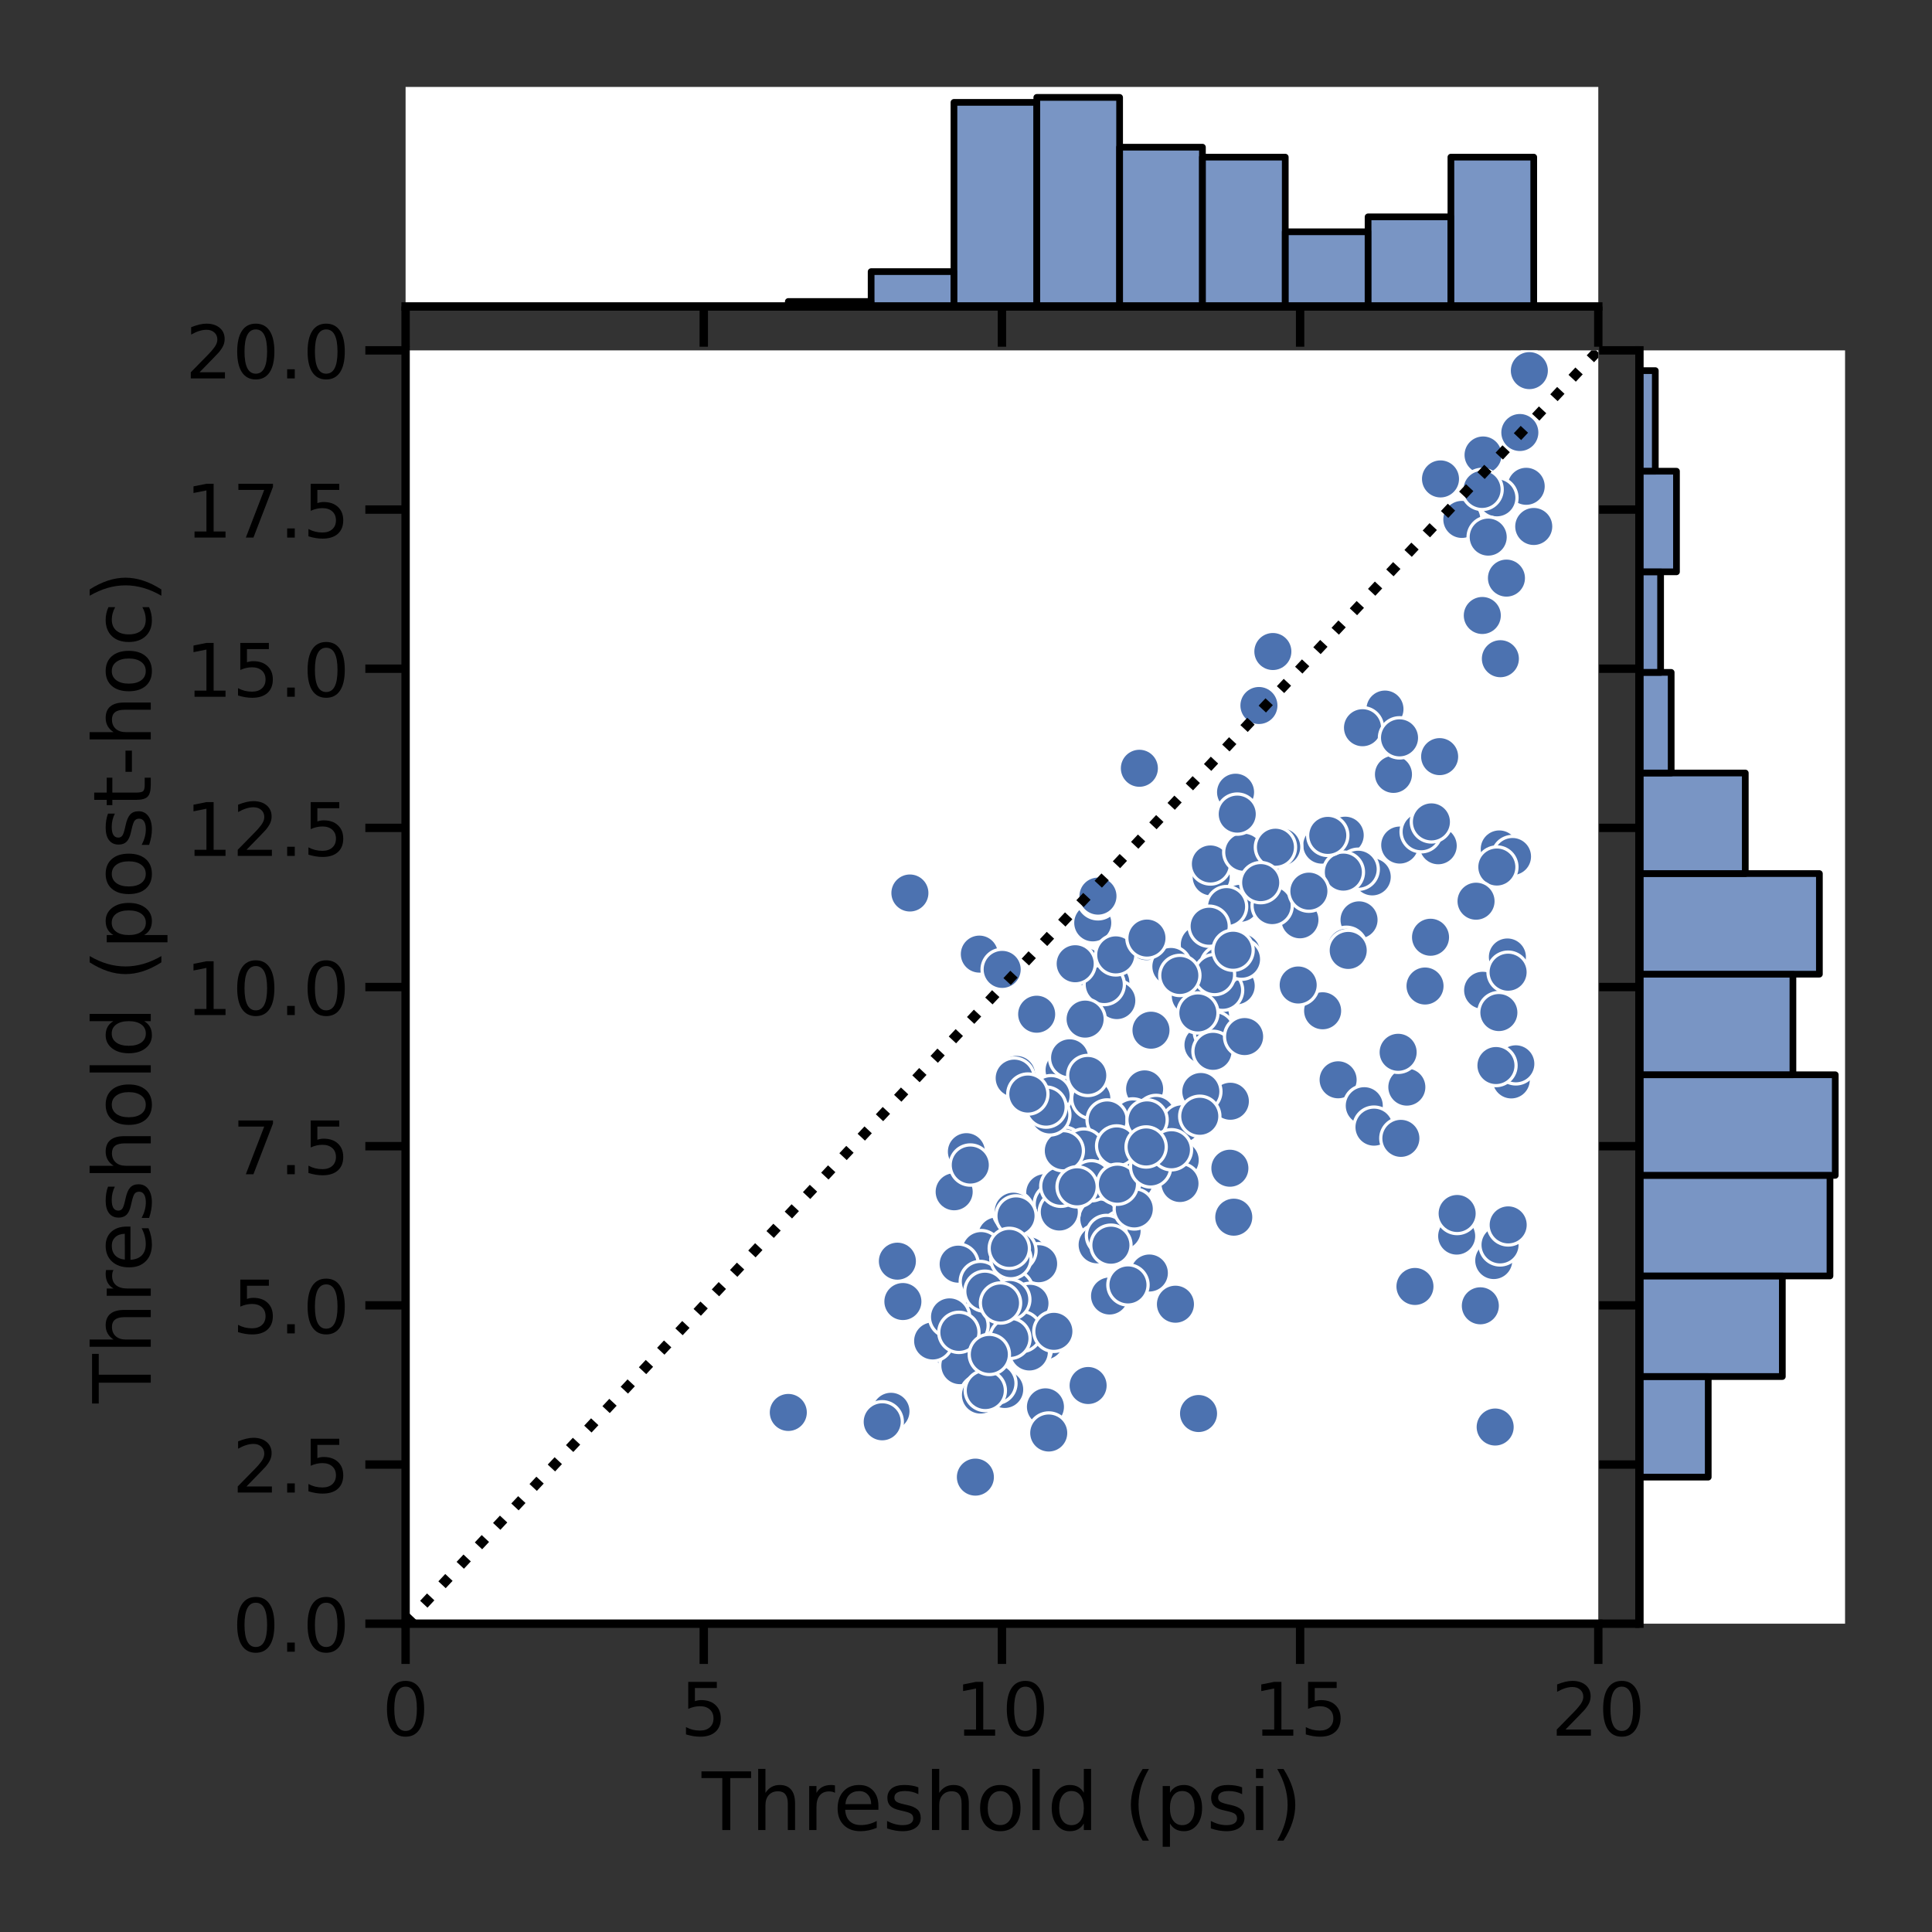 <?xml version="1.0" encoding="utf-8" standalone="no"?>
<!DOCTYPE svg PUBLIC "-//W3C//DTD SVG 1.1//EN"
  "http://www.w3.org/Graphics/SVG/1.1/DTD/svg11.dtd">
<!-- Created with matplotlib (https://matplotlib.org/) -->
<svg height="432pt" version="1.1" viewBox="0 0 432 432" width="432pt" xmlns="http://www.w3.org/2000/svg" xmlns:xlink="http://www.w3.org/1999/xlink">
 <rect x="0" y="0" width="432" height="432" fill="#333333" stroke="none"/>
 <defs>
  <style type="text/css">*{stroke-linecap:butt;stroke-linejoin:round;}</style>
 </defs>
 <g id="figure_1">
  <g id="patch_1">
   <path d="M 0 432 
L 432 432 
L 432 0 
L 0 0 
z
" style="fill:none;"/>
  </g>
  <g id="axes_1">
   <g id="patch_2">
    <path d="M 90.69 363.06 
L 357.382 363.06 
L 357.382 78.346 
L 90.69 78.346 
z
" style="fill:#ffffff;"/>
   </g>
   <g id="PathCollection_1">
    <defs>
     <path d="M 0 4.5 
C 1.193 4.5 2.338 4.026 3.182 3.182 
C 4.026 2.338 4.5 1.193 4.5 0 
C 4.5 -1.193 4.026 -2.338 3.182 -3.182 
C 2.338 -4.026 1.193 -4.5 0 -4.5 
C -1.193 -4.5 -2.338 -4.026 -3.182 -3.182 
C -4.026 -2.338 -4.5 -1.193 -4.5 0 
C -4.5 1.193 -4.026 2.338 -3.182 3.182 
C -2.338 4.026 -1.193 4.5 0 4.5 
z
" id="md199745706" style="stroke:#ffffff;stroke-width:0.72;"/>
    </defs>
    <g clip-path="url(#pa2df57b355)">
     <use style="fill:#4c72b0;stroke:#ffffff;stroke-width:0.72;" x="237.933" xlink:href="#md199745706" y="239.266"/>
     <use style="fill:#4c72b0;stroke:#ffffff;stroke-width:0.72;" x="321.59" xlink:href="#md199745706" y="189.114"/>
     <use style="fill:#4c72b0;stroke:#ffffff;stroke-width:0.72;" x="268.99" xlink:href="#md199745706" y="233.643"/>
     <use style="fill:#4c72b0;stroke:#ffffff;stroke-width:0.72;" x="312.981" xlink:href="#md199745706" y="188.958"/>
     <use style="fill:#4c72b0;stroke:#ffffff;stroke-width:0.72;" x="341.262" xlink:href="#md199745706" y="108.739"/>
     <use style="fill:#4c72b0;stroke:#ffffff;stroke-width:0.72;" x="281.501" xlink:href="#md199745706" y="157.753"/>
     <use style="fill:#4c72b0;stroke:#ffffff;stroke-width:0.72;" x="275.112" xlink:href="#md199745706" y="246.242"/>
     <use style="fill:#4c72b0;stroke:#ffffff;stroke-width:0.72;" x="229.583" xlink:href="#md199745706" y="280.166"/>
     <use style="fill:#4c72b0;stroke:#ffffff;stroke-width:0.72;" x="326.868" xlink:href="#md199745706" y="116.142"/>
     <use style="fill:#4c72b0;stroke:#ffffff;stroke-width:0.72;" x="240.326" xlink:href="#md199745706" y="250.285"/>
     <use style="fill:#4c72b0;stroke:#ffffff;stroke-width:0.72;" x="268.509" xlink:href="#md199745706" y="244.064"/>
     <use style="fill:#4c72b0;stroke:#ffffff;stroke-width:0.72;" x="336.845" xlink:href="#md199745706" y="129.267"/>
     <use style="fill:#4c72b0;stroke:#ffffff;stroke-width:0.72;" x="253.656" xlink:href="#md199745706" y="264.15"/>
     <use style="fill:#4c72b0;stroke:#ffffff;stroke-width:0.72;" x="239.168" xlink:href="#md199745706" y="236.533"/>
     <use style="fill:#4c72b0;stroke:#ffffff;stroke-width:0.72;" x="300.791" xlink:href="#md199745706" y="186.751"/>
     <use style="fill:#4c72b0;stroke:#ffffff;stroke-width:0.72;" x="245.702" xlink:href="#md199745706" y="272.564"/>
     <use style="fill:#4c72b0;stroke:#ffffff;stroke-width:0.72;" x="203.457" xlink:href="#md199745706" y="199.677"/>
     <use style="fill:#4c72b0;stroke:#ffffff;stroke-width:0.72;" x="267.699" xlink:href="#md199745706" y="223.522"/>
     <use style="fill:#4c72b0;stroke:#ffffff;stroke-width:0.72;" x="295.551" xlink:href="#md199745706" y="188.972"/>
     <use style="fill:#4c72b0;stroke:#ffffff;stroke-width:0.72;" x="295.742" xlink:href="#md199745706" y="226.013"/>
     <use style="fill:#4c72b0;stroke:#ffffff;stroke-width:0.72;" x="299.206" xlink:href="#md199745706" y="241.445"/>
     <use style="fill:#4c72b0;stroke:#ffffff;stroke-width:0.72;" x="229.984" xlink:href="#md199745706" y="280.764"/>
     <use style="fill:#4c72b0;stroke:#ffffff;stroke-width:0.72;" x="335.238" xlink:href="#md199745706" y="189.826"/>
     <use style="fill:#4c72b0;stroke:#ffffff;stroke-width:0.72;" x="266.158" xlink:href="#md199745706" y="222.71"/>
     <use style="fill:#4c72b0;stroke:#ffffff;stroke-width:0.72;" x="235.027" xlink:href="#md199745706" y="244.989"/>
     <use style="fill:#4c72b0;stroke:#ffffff;stroke-width:0.72;" x="233.609" xlink:href="#md199745706" y="266.684"/>
     <use style="fill:#4c72b0;stroke:#ffffff;stroke-width:0.72;" x="233.652" xlink:href="#md199745706" y="299.839"/>
     <use style="fill:#4c72b0;stroke:#ffffff;stroke-width:0.72;" x="232.24" xlink:href="#md199745706" y="282.571"/>
     <use style="fill:#4c72b0;stroke:#ffffff;stroke-width:0.72;" x="256.359" xlink:href="#md199745706" y="210.553"/>
     <use style="fill:#4c72b0;stroke:#ffffff;stroke-width:0.72;" x="250.561" xlink:href="#md199745706" y="263.709"/>
     <use style="fill:#4c72b0;stroke:#ffffff;stroke-width:0.72;" x="284.59" xlink:href="#md199745706" y="190.367"/>
     <use style="fill:#4c72b0;stroke:#ffffff;stroke-width:0.72;" x="277.335" xlink:href="#md199745706" y="201.983"/>
     <use style="fill:#4c72b0;stroke:#ffffff;stroke-width:0.72;" x="268.176" xlink:href="#md199745706" y="211.208"/>
     <use style="fill:#4c72b0;stroke:#ffffff;stroke-width:0.72;" x="318.639" xlink:href="#md199745706" y="220.475"/>
     <use style="fill:#4c72b0;stroke:#ffffff;stroke-width:0.72;" x="306.487" xlink:href="#md199745706" y="196.332"/>
     <use style="fill:#4c72b0;stroke:#ffffff;stroke-width:0.72;" x="270.828" xlink:href="#md199745706" y="196.075"/>
     <use style="fill:#4c72b0;stroke:#ffffff;stroke-width:0.72;" x="245.322" xlink:href="#md199745706" y="278.343"/>
     <use style="fill:#4c72b0;stroke:#ffffff;stroke-width:0.72;" x="235.747" xlink:href="#md199745706" y="269.218"/>
     <use style="fill:#4c72b0;stroke:#ffffff;stroke-width:0.72;" x="334.007" xlink:href="#md199745706" y="281.86"/>
     <use style="fill:#4c72b0;stroke:#ffffff;stroke-width:0.72;" x="213.527" xlink:href="#md199745706" y="302.985"/>
     <use style="fill:#4c72b0;stroke:#ffffff;stroke-width:0.72;" x="176.268" xlink:href="#md199745706" y="315.826"/>
     <use style="fill:#4c72b0;stroke:#ffffff;stroke-width:0.72;" x="233.764" xlink:href="#md199745706" y="314.573"/>
     <use style="fill:#4c72b0;stroke:#ffffff;stroke-width:0.72;" x="270.701" xlink:href="#md199745706" y="227.266"/>
     <use style="fill:#4c72b0;stroke:#ffffff;stroke-width:0.72;" x="218.823" xlink:href="#md199745706" y="294.33"/>
     <use style="fill:#4c72b0;stroke:#ffffff;stroke-width:0.72;" x="255.94" xlink:href="#md199745706" y="243.48"/>
     <use style="fill:#4c72b0;stroke:#ffffff;stroke-width:0.72;" x="263.896" xlink:href="#md199745706" y="259.396"/>
     <use style="fill:#4c72b0;stroke:#ffffff;stroke-width:0.72;" x="216.09" xlink:href="#md199745706" y="257.517"/>
     <use style="fill:#4c72b0;stroke:#ffffff;stroke-width:0.72;" x="342.947" xlink:href="#md199745706" y="117.722"/>
     <use style="fill:#4c72b0;stroke:#ffffff;stroke-width:0.72;" x="274.264" xlink:href="#md199745706" y="202.723"/>
     <use style="fill:#4c72b0;stroke:#ffffff;stroke-width:0.72;" x="230.603" xlink:href="#md199745706" y="301.676"/>
     <use style="fill:#4c72b0;stroke:#ffffff;stroke-width:0.72;" x="213.354" xlink:href="#md199745706" y="266.485"/>
     <use style="fill:#4c72b0;stroke:#ffffff;stroke-width:0.72;" x="249.608" xlink:href="#md199745706" y="250.783"/>
     <use style="fill:#4c72b0;stroke:#ffffff;stroke-width:0.72;" x="306.837" xlink:href="#md199745706" y="196.075"/>
     <use style="fill:#4c72b0;stroke:#ffffff;stroke-width:0.72;" x="248.386" xlink:href="#md199745706" y="219.664"/>
     <use style="fill:#4c72b0;stroke:#ffffff;stroke-width:0.72;" x="258.507" xlink:href="#md199745706" y="249.417"/>
     <use style="fill:#4c72b0;stroke:#ffffff;stroke-width:0.72;" x="230.164" xlink:href="#md199745706" y="302.302"/>
     <use style="fill:#4c72b0;stroke:#ffffff;stroke-width:0.72;" x="331.006" xlink:href="#md199745706" y="291.981"/>
     <use style="fill:#4c72b0;stroke:#ffffff;stroke-width:0.72;" x="303.693" xlink:href="#md199745706" y="194.367"/>
     <use style="fill:#4c72b0;stroke:#ffffff;stroke-width:0.72;" x="256.998" xlink:href="#md199745706" y="284.65"/>
     <use style="fill:#4c72b0;stroke:#ffffff;stroke-width:0.72;" x="305.055" xlink:href="#md199745706" y="247.238"/>
     <use style="fill:#4c72b0;stroke:#ffffff;stroke-width:0.72;" x="254.767" xlink:href="#md199745706" y="171.789"/>
     <use style="fill:#4c72b0;stroke:#ffffff;stroke-width:0.72;" x="309.683" xlink:href="#md199745706" y="158.55"/>
     <use style="fill:#4c72b0;stroke:#ffffff;stroke-width:0.72;" x="216.959" xlink:href="#md199745706" y="260.506"/>
     <use style="fill:#4c72b0;stroke:#ffffff;stroke-width:0.72;" x="331.521" xlink:href="#md199745706" y="221.429"/>
     <use style="fill:#4c72b0;stroke:#ffffff;stroke-width:0.72;" x="276.418" xlink:href="#md199745706" y="220.447"/>
     <use style="fill:#4c72b0;stroke:#ffffff;stroke-width:0.72;" x="303.885" xlink:href="#md199745706" y="205.684"/>
     <use style="fill:#4c72b0;stroke:#ffffff;stroke-width:0.72;" x="226.471" xlink:href="#md199745706" y="288.536"/>
     <use style="fill:#4c72b0;stroke:#ffffff;stroke-width:0.72;" x="214.63" xlink:href="#md199745706" y="305.363"/>
     <use style="fill:#4c72b0;stroke:#ffffff;stroke-width:0.72;" x="275.005" xlink:href="#md199745706" y="261.218"/>
     <use style="fill:#4c72b0;stroke:#ffffff;stroke-width:0.72;" x="253.282" xlink:href="#md199745706" y="250.199"/>
     <use style="fill:#4c72b0;stroke:#ffffff;stroke-width:0.72;" x="258.562" xlink:href="#md199745706" y="254.385"/>
     <use style="fill:#4c72b0;stroke:#ffffff;stroke-width:0.72;" x="335.412" xlink:href="#md199745706" y="278.358"/>
     <use style="fill:#4c72b0;stroke:#ffffff;stroke-width:0.72;" x="307.228" xlink:href="#md199745706" y="252.036"/>
     <use style="fill:#4c72b0;stroke:#ffffff;stroke-width:0.72;" x="201.888" xlink:href="#md199745706" y="291.027"/>
     <use style="fill:#4c72b0;stroke:#ffffff;stroke-width:0.72;" x="222.875" xlink:href="#md199745706" y="276.365"/>
     <use style="fill:#4c72b0;stroke:#ffffff;stroke-width:0.72;" x="325.717" xlink:href="#md199745706" y="276.393"/>
     <use style="fill:#4c72b0;stroke:#ffffff;stroke-width:0.72;" x="276.275" xlink:href="#md199745706" y="177.142"/>
     <use style="fill:#4c72b0;stroke:#ffffff;stroke-width:0.72;" x="284.615" xlink:href="#md199745706" y="145.681"/>
     <use style="fill:#4c72b0;stroke:#ffffff;stroke-width:0.72;" x="227.171" xlink:href="#md199745706" y="279.639"/>
     <use style="fill:#4c72b0;stroke:#ffffff;stroke-width:0.72;" x="236.863" xlink:href="#md199745706" y="271.012"/>
     <use style="fill:#4c72b0;stroke:#ffffff;stroke-width:0.72;" x="271.531" xlink:href="#md199745706" y="230.682"/>
     <use style="fill:#4c72b0;stroke:#ffffff;stroke-width:0.72;" x="219.235" xlink:href="#md199745706" y="311.94"/>
     <use style="fill:#4c72b0;stroke:#ffffff;stroke-width:0.72;" x="227.304" xlink:href="#md199745706" y="240.249"/>
     <use style="fill:#4c72b0;stroke:#ffffff;stroke-width:0.72;" x="304.658" xlink:href="#md199745706" y="162.721"/>
     <use style="fill:#4c72b0;stroke:#ffffff;stroke-width:0.72;" x="262.831" xlink:href="#md199745706" y="291.625"/>
     <use style="fill:#4c72b0;stroke:#ffffff;stroke-width:0.72;" x="270.649" xlink:href="#md199745706" y="193.186"/>
     <use style="fill:#4c72b0;stroke:#ffffff;stroke-width:0.72;" x="337.923" xlink:href="#md199745706" y="241.473"/>
     <use style="fill:#4c72b0;stroke:#ffffff;stroke-width:0.72;" x="218.984" xlink:href="#md199745706" y="213.343"/>
     <use style="fill:#4c72b0;stroke:#ffffff;stroke-width:0.72;" x="317.778" xlink:href="#md199745706" y="185.982"/>
     <use style="fill:#4c72b0;stroke:#ffffff;stroke-width:0.72;" x="230.303" xlink:href="#md199745706" y="291.426"/>
     <use style="fill:#4c72b0;stroke:#ffffff;stroke-width:0.72;" x="221.567" xlink:href="#md199745706" y="287.625"/>
     <use style="fill:#4c72b0;stroke:#ffffff;stroke-width:0.72;" x="316.387" xlink:href="#md199745706" y="287.654"/>
     <use style="fill:#4c72b0;stroke:#ffffff;stroke-width:0.72;" x="273.369" xlink:href="#md199745706" y="221.429"/>
     <use style="fill:#4c72b0;stroke:#ffffff;stroke-width:0.72;" x="313.24" xlink:href="#md199745706" y="254.541"/>
     <use style="fill:#4c72b0;stroke:#ffffff;stroke-width:0.72;" x="286.596" xlink:href="#md199745706" y="189.385"/>
     <use style="fill:#4c72b0;stroke:#ffffff;stroke-width:0.72;" x="270.371" xlink:href="#md199745706" y="207.108"/>
     <use style="fill:#4c72b0;stroke:#ffffff;stroke-width:0.72;" x="242.645" xlink:href="#md199745706" y="216.148"/>
     <use style="fill:#4c72b0;stroke:#ffffff;stroke-width:0.72;" x="337.235" xlink:href="#md199745706" y="273.888"/>
     <use style="fill:#4c72b0;stroke:#ffffff;stroke-width:0.72;" x="244.137" xlink:href="#md199745706" y="245.644"/>
     <use style="fill:#4c72b0;stroke:#ffffff;stroke-width:0.72;" x="228.356" xlink:href="#md199745706" y="297.747"/>
     <use style="fill:#4c72b0;stroke:#ffffff;stroke-width:0.72;" x="277.616" xlink:href="#md199745706" y="212.987"/>
     <use style="fill:#4c72b0;stroke:#ffffff;stroke-width:0.72;" x="278.113" xlink:href="#md199745706" y="190.566"/>
     <use style="fill:#4c72b0;stroke:#ffffff;stroke-width:0.72;" x="335.152" xlink:href="#md199745706" y="226.412"/>
     <use style="fill:#4c72b0;stroke:#ffffff;stroke-width:0.72;" x="244.341" xlink:href="#md199745706" y="206.354"/>
     <use style="fill:#4c72b0;stroke:#ffffff;stroke-width:0.72;" x="231.8" xlink:href="#md199745706" y="226.782"/>
     <use style="fill:#4c72b0;stroke:#ffffff;stroke-width:0.72;" x="314.573" xlink:href="#md199745706" y="243.082"/>
     <use style="fill:#4c72b0;stroke:#ffffff;stroke-width:0.72;" x="325.821" xlink:href="#md199745706" y="271.339"/>
     <use style="fill:#4c72b0;stroke:#ffffff;stroke-width:0.72;" x="235.651" xlink:href="#md199745706" y="297.69"/>
     <use style="fill:#4c72b0;stroke:#ffffff;stroke-width:0.72;" x="249.721" xlink:href="#md199745706" y="223.735"/>
     <use style="fill:#4c72b0;stroke:#ffffff;stroke-width:0.72;" x="224.092" xlink:href="#md199745706" y="216.76"/>
     <use style="fill:#4c72b0;stroke:#ffffff;stroke-width:0.72;" x="224.654" xlink:href="#md199745706" y="310.687"/>
     <use style="fill:#4c72b0;stroke:#ffffff;stroke-width:0.72;" x="219.36" xlink:href="#md199745706" y="279.639"/>
     <use style="fill:#4c72b0;stroke:#ffffff;stroke-width:0.72;" x="335.488" xlink:href="#md199745706" y="147.29"/>
     <use style="fill:#4c72b0;stroke:#ffffff;stroke-width:0.72;" x="272.964" xlink:href="#md199745706" y="215.934"/>
     <use style="fill:#4c72b0;stroke:#ffffff;stroke-width:0.72;" x="214.247" xlink:href="#md199745706" y="282.671"/>
     <use style="fill:#4c72b0;stroke:#ffffff;stroke-width:0.72;" x="334.323" xlink:href="#md199745706" y="319.086"/>
     <use style="fill:#4c72b0;stroke:#ffffff;stroke-width:0.72;" x="264.285" xlink:href="#md199745706" y="251.296"/>
     <use style="fill:#4c72b0;stroke:#ffffff;stroke-width:0.72;" x="199.224" xlink:href="#md199745706" y="315.57"/>
     <use style="fill:#4c72b0;stroke:#ffffff;stroke-width:0.72;" x="225.788" xlink:href="#md199745706" y="290.572"/>
     <use style="fill:#4c72b0;stroke:#ffffff;stroke-width:0.72;" x="267.998" xlink:href="#md199745706" y="316.068"/>
     <use style="fill:#4c72b0;stroke:#ffffff;stroke-width:0.72;" x="226.777" xlink:href="#md199745706" y="241.074"/>
     <use style="fill:#4c72b0;stroke:#ffffff;stroke-width:0.72;" x="248.099" xlink:href="#md199745706" y="289.789"/>
     <use style="fill:#4c72b0;stroke:#ffffff;stroke-width:0.72;" x="208.542" xlink:href="#md199745706" y="299.839"/>
     <use style="fill:#4c72b0;stroke:#ffffff;stroke-width:0.72;" x="321.907" xlink:href="#md199745706" y="169.184"/>
     <use style="fill:#4c72b0;stroke:#ffffff;stroke-width:0.72;" x="243.225" xlink:href="#md199745706" y="240.477"/>
     <use style="fill:#4c72b0;stroke:#ffffff;stroke-width:0.72;" x="267.845" xlink:href="#md199745706" y="226.497"/>
     <use style="fill:#4c72b0;stroke:#ffffff;stroke-width:0.72;" x="255.048" xlink:href="#md199745706" y="258.784"/>
     <use style="fill:#4c72b0;stroke:#ffffff;stroke-width:0.72;" x="337.056" xlink:href="#md199745706" y="213.984"/>
     <use style="fill:#4c72b0;stroke:#ffffff;stroke-width:0.72;" x="216.456" xlink:href="#md199745706" y="296.38"/>
     <use style="fill:#4c72b0;stroke:#ffffff;stroke-width:0.72;" x="246.915" xlink:href="#md199745706" y="220.148"/>
     <use style="fill:#4c72b0;stroke:#ffffff;stroke-width:0.72;" x="334.707" xlink:href="#md199745706" y="111.316"/>
     <use style="fill:#4c72b0;stroke:#ffffff;stroke-width:0.72;" x="212.32" xlink:href="#md199745706" y="294.458"/>
     <use style="fill:#4c72b0;stroke:#ffffff;stroke-width:0.72;" x="311.581" xlink:href="#md199745706" y="173.156"/>
     <use style="fill:#4c72b0;stroke:#ffffff;stroke-width:0.72;" x="300.377" xlink:href="#md199745706" y="195.008"/>
     <use style="fill:#4c72b0;stroke:#ffffff;stroke-width:0.72;" x="219.204" xlink:href="#md199745706" y="286.543"/>
     <use style="fill:#4c72b0;stroke:#ffffff;stroke-width:0.72;" x="247.561" xlink:href="#md199745706" y="250.427"/>
     <use style="fill:#4c72b0;stroke:#ffffff;stroke-width:0.72;" x="322.1" xlink:href="#md199745706" y="107.088"/>
     <use style="fill:#4c72b0;stroke:#ffffff;stroke-width:0.72;" x="331.616" xlink:href="#md199745706" y="101.736"/>
     <use style="fill:#4c72b0;stroke:#ffffff;stroke-width:0.72;" x="245.508" xlink:href="#md199745706" y="200.972"/>
     <use style="fill:#4c72b0;stroke:#ffffff;stroke-width:0.72;" x="237.203" xlink:href="#md199745706" y="265.247"/>
     <use style="fill:#4c72b0;stroke:#ffffff;stroke-width:0.72;" x="338.201" xlink:href="#md199745706" y="191.52"/>
     <use style="fill:#4c72b0;stroke:#ffffff;stroke-width:0.72;" x="237.835" xlink:href="#md199745706" y="256.492"/>
     <use style="fill:#4c72b0;stroke:#ffffff;stroke-width:0.72;" x="249.486" xlink:href="#md199745706" y="213.514"/>
     <use style="fill:#4c72b0;stroke:#ffffff;stroke-width:0.72;" x="252.215" xlink:href="#md199745706" y="287.312"/>
     <use style="fill:#4c72b0;stroke:#ffffff;stroke-width:0.72;" x="331.397" xlink:href="#md199745706" y="109.437"/>
     <use style="fill:#4c72b0;stroke:#ffffff;stroke-width:0.72;" x="276.65" xlink:href="#md199745706" y="182.039"/>
     <use style="fill:#4c72b0;stroke:#ffffff;stroke-width:0.72;" x="277.607" xlink:href="#md199745706" y="214.482"/>
     <use style="fill:#4c72b0;stroke:#ffffff;stroke-width:0.72;" x="250.903" xlink:href="#md199745706" y="275.212"/>
     <use style="fill:#4c72b0;stroke:#ffffff;stroke-width:0.72;" x="247.413" xlink:href="#md199745706" y="276.251"/>
     <use style="fill:#4c72b0;stroke:#ffffff;stroke-width:0.72;" x="263.846" xlink:href="#md199745706" y="264.634"/>
     <use style="fill:#4c72b0;stroke:#ffffff;stroke-width:0.72;" x="290.669" xlink:href="#md199745706" y="205.67"/>
     <use style="fill:#4c72b0;stroke:#ffffff;stroke-width:0.72;" x="312.628" xlink:href="#md199745706" y="235.295"/>
     <use style="fill:#4c72b0;stroke:#ffffff;stroke-width:0.72;" x="271.234" xlink:href="#md199745706" y="235.081"/>
     <use style="fill:#4c72b0;stroke:#ffffff;stroke-width:0.72;" x="284.46" xlink:href="#md199745706" y="202.496"/>
     <use style="fill:#4c72b0;stroke:#ffffff;stroke-width:0.72;" x="242.341" xlink:href="#md199745706" y="256.919"/>
     <use style="fill:#4c72b0;stroke:#ffffff;stroke-width:0.72;" x="301.054" xlink:href="#md199745706" y="211.82"/>
     <use style="fill:#4c72b0;stroke:#ffffff;stroke-width:0.72;" x="240.415" xlink:href="#md199745706" y="215.493"/>
     <use style="fill:#4c72b0;stroke:#ffffff;stroke-width:0.72;" x="244.017" xlink:href="#md199745706" y="264.022"/>
     <use style="fill:#4c72b0;stroke:#ffffff;stroke-width:0.72;" x="320.067" xlink:href="#md199745706" y="183.776"/>
     <use style="fill:#4c72b0;stroke:#ffffff;stroke-width:0.72;" x="271.567" xlink:href="#md199745706" y="217.927"/>
     <use style="fill:#4c72b0;stroke:#ffffff;stroke-width:0.72;" x="220.225" xlink:href="#md199745706" y="288.721"/>
     <use style="fill:#4c72b0;stroke:#ffffff;stroke-width:0.72;" x="243.306" xlink:href="#md199745706" y="309.804"/>
     <use style="fill:#4c72b0;stroke:#ffffff;stroke-width:0.72;" x="245.508" xlink:href="#md199745706" y="200.375"/>
     <use style="fill:#4c72b0;stroke:#ffffff;stroke-width:0.72;" x="222.686" xlink:href="#md199745706" y="309.32"/>
     <use style="fill:#4c72b0;stroke:#ffffff;stroke-width:0.72;" x="237.76" xlink:href="#md199745706" y="257.317"/>
     <use style="fill:#4c72b0;stroke:#ffffff;stroke-width:0.72;" x="220.314" xlink:href="#md199745706" y="310.929"/>
     <use style="fill:#4c72b0;stroke:#ffffff;stroke-width:0.72;" x="312.938" xlink:href="#md199745706" y="164.985"/>
     <use style="fill:#4c72b0;stroke:#ffffff;stroke-width:0.72;" x="331.446" xlink:href="#md199745706" y="137.624"/>
     <use style="fill:#4c72b0;stroke:#ffffff;stroke-width:0.72;" x="234.737" xlink:href="#md199745706" y="249.303"/>
     <use style="fill:#4c72b0;stroke:#ffffff;stroke-width:0.72;" x="338.942" xlink:href="#md199745706" y="237.871"/>
     <use style="fill:#4c72b0;stroke:#ffffff;stroke-width:0.72;" x="226.573" xlink:href="#md199745706" y="270.827"/>
     <use style="fill:#4c72b0;stroke:#ffffff;stroke-width:0.72;" x="214.409" xlink:href="#md199745706" y="297.918"/>
     <use style="fill:#4c72b0;stroke:#ffffff;stroke-width:0.72;" x="278.299" xlink:href="#md199745706" y="231.779"/>
     <use style="fill:#4c72b0;stroke:#ffffff;stroke-width:0.72;" x="253.629" xlink:href="#md199745706" y="270.315"/>
     <use style="fill:#4c72b0;stroke:#ffffff;stroke-width:0.72;" x="334.499" xlink:href="#md199745706" y="238.256"/>
     <use style="fill:#4c72b0;stroke:#ffffff;stroke-width:0.72;" x="249.686" xlink:href="#md199745706" y="256.235"/>
     <use style="fill:#4c72b0;stroke:#ffffff;stroke-width:0.72;" x="200.657" xlink:href="#md199745706" y="282.002"/>
     <use style="fill:#4c72b0;stroke:#ffffff;stroke-width:0.72;" x="225.826" xlink:href="#md199745706" y="299.27"/>
     <use style="fill:#4c72b0;stroke:#ffffff;stroke-width:0.72;" x="249.858" xlink:href="#md199745706" y="264.791"/>
     <use style="fill:#4c72b0;stroke:#ffffff;stroke-width:0.72;" x="334.696" xlink:href="#md199745706" y="193.869"/>
     <use style="fill:#4c72b0;stroke:#ffffff;stroke-width:0.72;" x="197.266" xlink:href="#md199745706" y="317.919"/>
     <use style="fill:#4c72b0;stroke:#ffffff;stroke-width:0.72;" x="233.9" xlink:href="#md199745706" y="247.552"/>
     <use style="fill:#4c72b0;stroke:#ffffff;stroke-width:0.72;" x="261.812" xlink:href="#md199745706" y="216.105"/>
     <use style="fill:#4c72b0;stroke:#ffffff;stroke-width:0.72;" x="292.672" xlink:href="#md199745706" y="199.264"/>
     <use style="fill:#4c72b0;stroke:#ffffff;stroke-width:0.72;" x="337.215" xlink:href="#md199745706" y="217.386"/>
     <use style="fill:#4c72b0;stroke:#ffffff;stroke-width:0.72;" x="226.03" xlink:href="#md199745706" y="281.433"/>
     <use style="fill:#4c72b0;stroke:#ffffff;stroke-width:0.72;" x="256.485" xlink:href="#md199745706" y="250.413"/>
     <use style="fill:#4c72b0;stroke:#ffffff;stroke-width:0.72;" x="240.843" xlink:href="#md199745706" y="265.375"/>
     <use style="fill:#4c72b0;stroke:#ffffff;stroke-width:0.72;" x="285.191" xlink:href="#md199745706" y="189.442"/>
     <use style="fill:#4c72b0;stroke:#ffffff;stroke-width:0.72;" x="257.365" xlink:href="#md199745706" y="230.355"/>
     <use style="fill:#4c72b0;stroke:#ffffff;stroke-width:0.72;" x="223.717" xlink:href="#md199745706" y="291.355"/>
     <use style="fill:#4c72b0;stroke:#ffffff;stroke-width:0.72;" x="242.633" xlink:href="#md199745706" y="227.878"/>
     <use style="fill:#4c72b0;stroke:#ffffff;stroke-width:0.72;" x="268.272" xlink:href="#md199745706" y="249.602"/>
     <use style="fill:#4c72b0;stroke:#ffffff;stroke-width:0.72;" x="330.046" xlink:href="#md199745706" y="201.513"/>
     <use style="fill:#4c72b0;stroke:#ffffff;stroke-width:0.72;" x="263.811" xlink:href="#md199745706" y="218.112"/>
     <use style="fill:#4c72b0;stroke:#ffffff;stroke-width:0.72;" x="257.287" xlink:href="#md199745706" y="260.933"/>
     <use style="fill:#4c72b0;stroke:#ffffff;stroke-width:0.72;" x="275.716" xlink:href="#md199745706" y="212.475"/>
     <use style="fill:#4c72b0;stroke:#ffffff;stroke-width:0.72;" x="296.891" xlink:href="#md199745706" y="186.794"/>
     <use style="fill:#4c72b0;stroke:#ffffff;stroke-width:0.72;" x="261.936" xlink:href="#md199745706" y="257.09"/>
     <use style="fill:#4c72b0;stroke:#ffffff;stroke-width:0.72;" x="275.873" xlink:href="#md199745706" y="272.165"/>
     <use style="fill:#4c72b0;stroke:#ffffff;stroke-width:0.72;" x="229.827" xlink:href="#md199745706" y="244.633"/>
     <use style="fill:#4c72b0;stroke:#ffffff;stroke-width:0.72;" x="281.895" xlink:href="#md199745706" y="197.357"/>
     <use style="fill:#4c72b0;stroke:#ffffff;stroke-width:0.72;" x="301.464" xlink:href="#md199745706" y="212.518"/>
     <use style="fill:#4c72b0;stroke:#ffffff;stroke-width:0.72;" x="319.869" xlink:href="#md199745706" y="209.571"/>
     <use style="fill:#4c72b0;stroke:#ffffff;stroke-width:0.72;" x="234.5" xlink:href="#md199745706" y="320.424"/>
     <use style="fill:#4c72b0;stroke:#ffffff;stroke-width:0.72;" x="221.217" xlink:href="#md199745706" y="302.857"/>
     <use style="fill:#4c72b0;stroke:#ffffff;stroke-width:0.72;" x="227.186" xlink:href="#md199745706" y="271.88"/>
     <use style="fill:#4c72b0;stroke:#ffffff;stroke-width:0.72;" x="218.098" xlink:href="#md199745706" y="330.289"/>
     <use style="fill:#4c72b0;stroke:#ffffff;stroke-width:0.72;" x="332.767" xlink:href="#md199745706" y="120.1"/>
     <use style="fill:#4c72b0;stroke:#ffffff;stroke-width:0.72;" x="256.278" xlink:href="#md199745706" y="256.463"/>
     <use style="fill:#4c72b0;stroke:#ffffff;stroke-width:0.72;" x="290.276" xlink:href="#md199745706" y="220.248"/>
     <use style="fill:#4c72b0;stroke:#ffffff;stroke-width:0.72;" x="225.679" xlink:href="#md199745706" y="279.141"/>
     <use style="fill:#4c72b0;stroke:#ffffff;stroke-width:0.72;" x="341.966" xlink:href="#md199745706" y="82.873"/>
     <use style="fill:#4c72b0;stroke:#ffffff;stroke-width:0.72;" x="248.402" xlink:href="#md199745706" y="278.429"/>
     <use style="fill:#4c72b0;stroke:#ffffff;stroke-width:0.72;" x="256.464" xlink:href="#md199745706" y="209.756"/>
     <use style="fill:#4c72b0;stroke:#ffffff;stroke-width:0.72;" x="339.84" xlink:href="#md199745706" y="96.71"/>
    </g>
   </g>
   <g id="matplotlib.axis_1">
    <g id="xtick_1">
     <g id="line2d_1">
      <defs>
       <path d="M 0 0 
L 0 9 
" id="m94d82810b0" style="stroke:#000000;stroke-width:1.875;"/>
      </defs>
      <g>
       <use style="stroke:#000000;stroke-width:1.875;" x="90.69" xlink:href="#m94d82810b0" y="363.06"/>
      </g>
     </g>
     <g id="text_1">
      <!-- 0 -->
      <g transform="translate(85.441 388.097)scale(0.165 -0.165)">
       <defs>
        <path d="M 31.781 66.406 
Q 24.172 66.406 20.328 58.906 
Q 16.5 51.422 16.5 36.375 
Q 16.5 21.391 20.328 13.891 
Q 24.172 6.391 31.781 6.391 
Q 39.453 6.391 43.281 13.891 
Q 47.125 21.391 47.125 36.375 
Q 47.125 51.422 43.281 58.906 
Q 39.453 66.406 31.781 66.406 
z
M 31.781 74.219 
Q 44.047 74.219 50.516 64.516 
Q 56.984 54.828 56.984 36.375 
Q 56.984 17.969 50.516 8.266 
Q 44.047 -1.422 31.781 -1.422 
Q 19.531 -1.422 13.062 8.266 
Q 6.594 17.969 6.594 36.375 
Q 6.594 54.828 13.062 64.516 
Q 19.531 74.219 31.781 74.219 
z
" id="DejaVuSans-48"/>
       </defs>
       <use xlink:href="#DejaVuSans-48"/>
      </g>
     </g>
    </g>
    <g id="xtick_2">
     <g id="line2d_2">
      <g>
       <use style="stroke:#000000;stroke-width:1.875;" x="157.363" xlink:href="#m94d82810b0" y="363.06"/>
      </g>
     </g>
     <g id="text_2">
      <!-- 5 -->
      <g transform="translate(152.114 388.097)scale(0.165 -0.165)">
       <defs>
        <path d="M 10.797 72.906 
L 49.516 72.906 
L 49.516 64.594 
L 19.828 64.594 
L 19.828 46.734 
Q 21.969 47.469 24.109 47.828 
Q 26.266 48.188 28.422 48.188 
Q 40.625 48.188 47.75 41.5 
Q 54.891 34.812 54.891 23.391 
Q 54.891 11.625 47.562 5.094 
Q 40.234 -1.422 26.906 -1.422 
Q 22.312 -1.422 17.547 -0.641 
Q 12.797 0.141 7.719 1.703 
L 7.719 11.625 
Q 12.109 9.234 16.797 8.062 
Q 21.484 6.891 26.703 6.891 
Q 35.156 6.891 40.078 11.328 
Q 45.016 15.766 45.016 23.391 
Q 45.016 31 40.078 35.438 
Q 35.156 39.891 26.703 39.891 
Q 22.75 39.891 18.812 39.016 
Q 14.891 38.141 10.797 36.281 
z
" id="DejaVuSans-53"/>
       </defs>
       <use xlink:href="#DejaVuSans-53"/>
      </g>
     </g>
    </g>
    <g id="xtick_3">
     <g id="line2d_3">
      <g>
       <use style="stroke:#000000;stroke-width:1.875;" x="224.036" xlink:href="#m94d82810b0" y="363.06"/>
      </g>
     </g>
     <g id="text_3">
      <!-- 10 -->
      <g transform="translate(213.538 388.097)scale(0.165 -0.165)">
       <defs>
        <path d="M 12.406 8.297 
L 28.516 8.297 
L 28.516 63.922 
L 10.984 60.406 
L 10.984 69.391 
L 28.422 72.906 
L 38.281 72.906 
L 38.281 8.297 
L 54.391 8.297 
L 54.391 0 
L 12.406 0 
z
" id="DejaVuSans-49"/>
       </defs>
       <use xlink:href="#DejaVuSans-49"/>
       <use x="63.623" xlink:href="#DejaVuSans-48"/>
      </g>
     </g>
    </g>
    <g id="xtick_4">
     <g id="line2d_4">
      <g>
       <use style="stroke:#000000;stroke-width:1.875;" x="290.709" xlink:href="#m94d82810b0" y="363.06"/>
      </g>
     </g>
     <g id="text_4">
      <!-- 15 -->
      <g transform="translate(280.211 388.097)scale(0.165 -0.165)">
       <use xlink:href="#DejaVuSans-49"/>
       <use x="63.623" xlink:href="#DejaVuSans-53"/>
      </g>
     </g>
    </g>
    <g id="xtick_5">
     <g id="line2d_5">
      <g>
       <use style="stroke:#000000;stroke-width:1.875;" x="357.382" xlink:href="#m94d82810b0" y="363.06"/>
      </g>
     </g>
     <g id="text_5">
      <!-- 20 -->
      <g transform="translate(346.884 388.097)scale(0.165 -0.165)">
       <defs>
        <path d="M 19.188 8.297 
L 53.609 8.297 
L 53.609 0 
L 7.328 0 
L 7.328 8.297 
Q 12.938 14.109 22.625 23.891 
Q 32.328 33.688 34.812 36.531 
Q 39.547 41.844 41.422 45.531 
Q 43.312 49.219 43.312 52.781 
Q 43.312 58.594 39.234 62.25 
Q 35.156 65.922 28.609 65.922 
Q 23.969 65.922 18.812 64.312 
Q 13.672 62.703 7.812 59.422 
L 7.812 69.391 
Q 13.766 71.781 18.938 73 
Q 24.125 74.219 28.422 74.219 
Q 39.75 74.219 46.484 68.547 
Q 53.219 62.891 53.219 53.422 
Q 53.219 48.922 51.531 44.891 
Q 49.859 40.875 45.406 35.406 
Q 44.188 33.984 37.641 27.219 
Q 31.109 20.453 19.188 8.297 
z
" id="DejaVuSans-50"/>
       </defs>
       <use xlink:href="#DejaVuSans-50"/>
       <use x="63.623" xlink:href="#DejaVuSans-48"/>
      </g>
     </g>
    </g>
    <g id="text_6">
     <!-- Threshold (psi) -->
     <g transform="translate(156.902 409.206)scale(0.18 -0.18)">
      <defs>
       <path d="M -0.297 72.906 
L 61.375 72.906 
L 61.375 64.594 
L 35.5 64.594 
L 35.5 0 
L 25.594 0 
L 25.594 64.594 
L -0.297 64.594 
z
" id="DejaVuSans-84"/>
       <path d="M 54.891 33.016 
L 54.891 0 
L 45.906 0 
L 45.906 32.719 
Q 45.906 40.484 42.875 44.328 
Q 39.844 48.188 33.797 48.188 
Q 26.516 48.188 22.312 43.547 
Q 18.109 38.922 18.109 30.906 
L 18.109 0 
L 9.078 0 
L 9.078 75.984 
L 18.109 75.984 
L 18.109 46.188 
Q 21.344 51.125 25.703 53.562 
Q 30.078 56 35.797 56 
Q 45.219 56 50.047 50.172 
Q 54.891 44.344 54.891 33.016 
z
" id="DejaVuSans-104"/>
       <path d="M 41.109 46.297 
Q 39.594 47.172 37.812 47.578 
Q 36.031 48 33.891 48 
Q 26.266 48 22.188 43.047 
Q 18.109 38.094 18.109 28.812 
L 18.109 0 
L 9.078 0 
L 9.078 54.688 
L 18.109 54.688 
L 18.109 46.188 
Q 20.953 51.172 25.484 53.578 
Q 30.031 56 36.531 56 
Q 37.453 56 38.578 55.875 
Q 39.703 55.766 41.062 55.516 
z
" id="DejaVuSans-114"/>
       <path d="M 56.203 29.594 
L 56.203 25.203 
L 14.891 25.203 
Q 15.484 15.922 20.484 11.062 
Q 25.484 6.203 34.422 6.203 
Q 39.594 6.203 44.453 7.469 
Q 49.312 8.734 54.109 11.281 
L 54.109 2.781 
Q 49.266 0.734 44.188 -0.344 
Q 39.109 -1.422 33.891 -1.422 
Q 20.797 -1.422 13.156 6.188 
Q 5.516 13.812 5.516 26.812 
Q 5.516 40.234 12.766 48.109 
Q 20.016 56 32.328 56 
Q 43.359 56 49.781 48.891 
Q 56.203 41.797 56.203 29.594 
z
M 47.219 32.234 
Q 47.125 39.594 43.094 43.984 
Q 39.062 48.391 32.422 48.391 
Q 24.906 48.391 20.391 44.141 
Q 15.875 39.891 15.188 32.172 
z
" id="DejaVuSans-101"/>
       <path d="M 44.281 53.078 
L 44.281 44.578 
Q 40.484 46.531 36.375 47.5 
Q 32.281 48.484 27.875 48.484 
Q 21.188 48.484 17.844 46.438 
Q 14.5 44.391 14.5 40.281 
Q 14.5 37.156 16.891 35.375 
Q 19.281 33.594 26.516 31.984 
L 29.594 31.297 
Q 39.156 29.25 43.188 25.516 
Q 47.219 21.781 47.219 15.094 
Q 47.219 7.469 41.188 3.016 
Q 35.156 -1.422 24.609 -1.422 
Q 20.219 -1.422 15.453 -0.562 
Q 10.688 0.297 5.422 2 
L 5.422 11.281 
Q 10.406 8.688 15.234 7.391 
Q 20.062 6.109 24.812 6.109 
Q 31.156 6.109 34.562 8.281 
Q 37.984 10.453 37.984 14.406 
Q 37.984 18.062 35.516 20.016 
Q 33.062 21.969 24.703 23.781 
L 21.578 24.516 
Q 13.234 26.266 9.516 29.906 
Q 5.812 33.547 5.812 39.891 
Q 5.812 47.609 11.281 51.797 
Q 16.75 56 26.812 56 
Q 31.781 56 36.172 55.266 
Q 40.578 54.547 44.281 53.078 
z
" id="DejaVuSans-115"/>
       <path d="M 30.609 48.391 
Q 23.391 48.391 19.188 42.75 
Q 14.984 37.109 14.984 27.297 
Q 14.984 17.484 19.156 11.844 
Q 23.344 6.203 30.609 6.203 
Q 37.797 6.203 41.984 11.859 
Q 46.188 17.531 46.188 27.297 
Q 46.188 37.016 41.984 42.703 
Q 37.797 48.391 30.609 48.391 
z
M 30.609 56 
Q 42.328 56 49.016 48.375 
Q 55.719 40.766 55.719 27.297 
Q 55.719 13.875 49.016 6.219 
Q 42.328 -1.422 30.609 -1.422 
Q 18.844 -1.422 12.172 6.219 
Q 5.516 13.875 5.516 27.297 
Q 5.516 40.766 12.172 48.375 
Q 18.844 56 30.609 56 
z
" id="DejaVuSans-111"/>
       <path d="M 9.422 75.984 
L 18.406 75.984 
L 18.406 0 
L 9.422 0 
z
" id="DejaVuSans-108"/>
       <path d="M 45.406 46.391 
L 45.406 75.984 
L 54.391 75.984 
L 54.391 0 
L 45.406 0 
L 45.406 8.203 
Q 42.578 3.328 38.25 0.953 
Q 33.938 -1.422 27.875 -1.422 
Q 17.969 -1.422 11.734 6.484 
Q 5.516 14.406 5.516 27.297 
Q 5.516 40.188 11.734 48.094 
Q 17.969 56 27.875 56 
Q 33.938 56 38.25 53.625 
Q 42.578 51.266 45.406 46.391 
z
M 14.797 27.297 
Q 14.797 17.391 18.875 11.75 
Q 22.953 6.109 30.078 6.109 
Q 37.203 6.109 41.297 11.75 
Q 45.406 17.391 45.406 27.297 
Q 45.406 37.203 41.297 42.844 
Q 37.203 48.484 30.078 48.484 
Q 22.953 48.484 18.875 42.844 
Q 14.797 37.203 14.797 27.297 
z
" id="DejaVuSans-100"/>
       <path id="DejaVuSans-32"/>
       <path d="M 31 75.875 
Q 24.469 64.656 21.281 53.656 
Q 18.109 42.672 18.109 31.391 
Q 18.109 20.125 21.312 9.062 
Q 24.516 -2 31 -13.188 
L 23.188 -13.188 
Q 15.875 -1.703 12.234 9.375 
Q 8.594 20.453 8.594 31.391 
Q 8.594 42.281 12.203 53.312 
Q 15.828 64.359 23.188 75.875 
z
" id="DejaVuSans-40"/>
       <path d="M 18.109 8.203 
L 18.109 -20.797 
L 9.078 -20.797 
L 9.078 54.688 
L 18.109 54.688 
L 18.109 46.391 
Q 20.953 51.266 25.266 53.625 
Q 29.594 56 35.594 56 
Q 45.562 56 51.781 48.094 
Q 58.016 40.188 58.016 27.297 
Q 58.016 14.406 51.781 6.484 
Q 45.562 -1.422 35.594 -1.422 
Q 29.594 -1.422 25.266 0.953 
Q 20.953 3.328 18.109 8.203 
z
M 48.688 27.297 
Q 48.688 37.203 44.609 42.844 
Q 40.531 48.484 33.406 48.484 
Q 26.266 48.484 22.188 42.844 
Q 18.109 37.203 18.109 27.297 
Q 18.109 17.391 22.188 11.75 
Q 26.266 6.109 33.406 6.109 
Q 40.531 6.109 44.609 11.75 
Q 48.688 17.391 48.688 27.297 
z
" id="DejaVuSans-112"/>
       <path d="M 9.422 54.688 
L 18.406 54.688 
L 18.406 0 
L 9.422 0 
z
M 9.422 75.984 
L 18.406 75.984 
L 18.406 64.594 
L 9.422 64.594 
z
" id="DejaVuSans-105"/>
       <path d="M 8.016 75.875 
L 15.828 75.875 
Q 23.141 64.359 26.781 53.312 
Q 30.422 42.281 30.422 31.391 
Q 30.422 20.453 26.781 9.375 
Q 23.141 -1.703 15.828 -13.188 
L 8.016 -13.188 
Q 14.5 -2 17.703 9.062 
Q 20.906 20.125 20.906 31.391 
Q 20.906 42.672 17.703 53.656 
Q 14.5 64.656 8.016 75.875 
z
" id="DejaVuSans-41"/>
      </defs>
      <use xlink:href="#DejaVuSans-84"/>
      <use x="61.084" xlink:href="#DejaVuSans-104"/>
      <use x="124.463" xlink:href="#DejaVuSans-114"/>
      <use x="163.326" xlink:href="#DejaVuSans-101"/>
      <use x="224.85" xlink:href="#DejaVuSans-115"/>
      <use x="276.949" xlink:href="#DejaVuSans-104"/>
      <use x="340.328" xlink:href="#DejaVuSans-111"/>
      <use x="401.51" xlink:href="#DejaVuSans-108"/>
      <use x="429.293" xlink:href="#DejaVuSans-100"/>
      <use x="492.77" xlink:href="#DejaVuSans-32"/>
      <use x="524.557" xlink:href="#DejaVuSans-40"/>
      <use x="563.57" xlink:href="#DejaVuSans-112"/>
      <use x="627.047" xlink:href="#DejaVuSans-115"/>
      <use x="679.146" xlink:href="#DejaVuSans-105"/>
      <use x="706.93" xlink:href="#DejaVuSans-41"/>
     </g>
    </g>
   </g>
   <g id="matplotlib.axis_2">
    <g id="ytick_1">
     <g id="line2d_6">
      <defs>
       <path d="M 0 0 
L -9 0 
" id="mcd47c3f313" style="stroke:#000000;stroke-width:1.875;"/>
      </defs>
      <g>
       <use style="stroke:#000000;stroke-width:1.875;" x="90.69" xlink:href="#mcd47c3f313" y="363.06"/>
      </g>
     </g>
     <g id="text_7">
      <!-- 0.0 -->
      <g transform="translate(51.95 369.329)scale(0.165 -0.165)">
       <defs>
        <path d="M 10.688 12.406 
L 21 12.406 
L 21 0 
L 10.688 0 
z
" id="DejaVuSans-46"/>
       </defs>
       <use xlink:href="#DejaVuSans-48"/>
       <use x="63.623" xlink:href="#DejaVuSans-46"/>
       <use x="95.41" xlink:href="#DejaVuSans-48"/>
      </g>
     </g>
    </g>
    <g id="ytick_2">
     <g id="line2d_7">
      <g>
       <use style="stroke:#000000;stroke-width:1.875;" x="90.69" xlink:href="#mcd47c3f313" y="327.471"/>
      </g>
     </g>
     <g id="text_8">
      <!-- 2.5 -->
      <g transform="translate(51.95 333.739)scale(0.165 -0.165)">
       <use xlink:href="#DejaVuSans-50"/>
       <use x="63.623" xlink:href="#DejaVuSans-46"/>
       <use x="95.41" xlink:href="#DejaVuSans-53"/>
      </g>
     </g>
    </g>
    <g id="ytick_3">
     <g id="line2d_8">
      <g>
       <use style="stroke:#000000;stroke-width:1.875;" x="90.69" xlink:href="#mcd47c3f313" y="291.882"/>
      </g>
     </g>
     <g id="text_9">
      <!-- 5.0 -->
      <g transform="translate(51.95 298.15)scale(0.165 -0.165)">
       <use xlink:href="#DejaVuSans-53"/>
       <use x="63.623" xlink:href="#DejaVuSans-46"/>
       <use x="95.41" xlink:href="#DejaVuSans-48"/>
      </g>
     </g>
    </g>
    <g id="ytick_4">
     <g id="line2d_9">
      <g>
       <use style="stroke:#000000;stroke-width:1.875;" x="90.69" xlink:href="#mcd47c3f313" y="256.292"/>
      </g>
     </g>
     <g id="text_10">
      <!-- 7.5 -->
      <g transform="translate(51.95 262.561)scale(0.165 -0.165)">
       <defs>
        <path d="M 8.203 72.906 
L 55.078 72.906 
L 55.078 68.703 
L 28.609 0 
L 18.312 0 
L 43.219 64.594 
L 8.203 64.594 
z
" id="DejaVuSans-55"/>
       </defs>
       <use xlink:href="#DejaVuSans-55"/>
       <use x="63.623" xlink:href="#DejaVuSans-46"/>
       <use x="95.41" xlink:href="#DejaVuSans-53"/>
      </g>
     </g>
    </g>
    <g id="ytick_5">
     <g id="line2d_10">
      <g>
       <use style="stroke:#000000;stroke-width:1.875;" x="90.69" xlink:href="#mcd47c3f313" y="220.703"/>
      </g>
     </g>
     <g id="text_11">
      <!-- 10.0 -->
      <g transform="translate(41.452 226.972)scale(0.165 -0.165)">
       <use xlink:href="#DejaVuSans-49"/>
       <use x="63.623" xlink:href="#DejaVuSans-48"/>
       <use x="127.246" xlink:href="#DejaVuSans-46"/>
       <use x="159.033" xlink:href="#DejaVuSans-48"/>
      </g>
     </g>
    </g>
    <g id="ytick_6">
     <g id="line2d_11">
      <g>
       <use style="stroke:#000000;stroke-width:1.875;" x="90.69" xlink:href="#mcd47c3f313" y="185.114"/>
      </g>
     </g>
     <g id="text_12">
      <!-- 12.5 -->
      <g transform="translate(41.452 191.383)scale(0.165 -0.165)">
       <use xlink:href="#DejaVuSans-49"/>
       <use x="63.623" xlink:href="#DejaVuSans-50"/>
       <use x="127.246" xlink:href="#DejaVuSans-46"/>
       <use x="159.033" xlink:href="#DejaVuSans-53"/>
      </g>
     </g>
    </g>
    <g id="ytick_7">
     <g id="line2d_12">
      <g>
       <use style="stroke:#000000;stroke-width:1.875;" x="90.69" xlink:href="#mcd47c3f313" y="149.525"/>
      </g>
     </g>
     <g id="text_13">
      <!-- 15.0 -->
      <g transform="translate(41.452 155.793)scale(0.165 -0.165)">
       <use xlink:href="#DejaVuSans-49"/>
       <use x="63.623" xlink:href="#DejaVuSans-53"/>
       <use x="127.246" xlink:href="#DejaVuSans-46"/>
       <use x="159.033" xlink:href="#DejaVuSans-48"/>
      </g>
     </g>
    </g>
    <g id="ytick_8">
     <g id="line2d_13">
      <g>
       <use style="stroke:#000000;stroke-width:1.875;" x="90.69" xlink:href="#mcd47c3f313" y="113.936"/>
      </g>
     </g>
     <g id="text_14">
      <!-- 17.5 -->
      <g transform="translate(41.452 120.204)scale(0.165 -0.165)">
       <use xlink:href="#DejaVuSans-49"/>
       <use x="63.623" xlink:href="#DejaVuSans-55"/>
       <use x="127.246" xlink:href="#DejaVuSans-46"/>
       <use x="159.033" xlink:href="#DejaVuSans-53"/>
      </g>
     </g>
    </g>
    <g id="ytick_9">
     <g id="line2d_14">
      <g>
       <use style="stroke:#000000;stroke-width:1.875;" x="90.69" xlink:href="#mcd47c3f313" y="78.346"/>
      </g>
     </g>
     <g id="text_15">
      <!-- 20.0 -->
      <g transform="translate(41.452 84.615)scale(0.165 -0.165)">
       <use xlink:href="#DejaVuSans-50"/>
       <use x="63.623" xlink:href="#DejaVuSans-48"/>
       <use x="127.246" xlink:href="#DejaVuSans-46"/>
       <use x="159.033" xlink:href="#DejaVuSans-48"/>
      </g>
     </g>
    </g>
    <g id="text_16">
     <!-- Threshold (post-hoc) -->
     <g transform="translate(33.708 313.779)rotate(-90)scale(0.18 -0.18)">
      <defs>
       <path d="M 18.312 70.219 
L 18.312 54.688 
L 36.812 54.688 
L 36.812 47.703 
L 18.312 47.703 
L 18.312 18.016 
Q 18.312 11.328 20.141 9.422 
Q 21.969 7.516 27.594 7.516 
L 36.812 7.516 
L 36.812 0 
L 27.594 0 
Q 17.188 0 13.234 3.875 
Q 9.281 7.766 9.281 18.016 
L 9.281 47.703 
L 2.688 47.703 
L 2.688 54.688 
L 9.281 54.688 
L 9.281 70.219 
z
" id="DejaVuSans-116"/>
       <path d="M 4.891 31.391 
L 31.203 31.391 
L 31.203 23.391 
L 4.891 23.391 
z
" id="DejaVuSans-45"/>
       <path d="M 48.781 52.594 
L 48.781 44.188 
Q 44.969 46.297 41.141 47.344 
Q 37.312 48.391 33.406 48.391 
Q 24.656 48.391 19.812 42.844 
Q 14.984 37.312 14.984 27.297 
Q 14.984 17.281 19.812 11.734 
Q 24.656 6.203 33.406 6.203 
Q 37.312 6.203 41.141 7.25 
Q 44.969 8.297 48.781 10.406 
L 48.781 2.094 
Q 45.016 0.344 40.984 -0.531 
Q 36.969 -1.422 32.422 -1.422 
Q 20.062 -1.422 12.781 6.344 
Q 5.516 14.109 5.516 27.297 
Q 5.516 40.672 12.859 48.328 
Q 20.219 56 33.016 56 
Q 37.156 56 41.109 55.141 
Q 45.062 54.297 48.781 52.594 
z
" id="DejaVuSans-99"/>
      </defs>
      <use xlink:href="#DejaVuSans-84"/>
      <use x="61.084" xlink:href="#DejaVuSans-104"/>
      <use x="124.463" xlink:href="#DejaVuSans-114"/>
      <use x="163.326" xlink:href="#DejaVuSans-101"/>
      <use x="224.85" xlink:href="#DejaVuSans-115"/>
      <use x="276.949" xlink:href="#DejaVuSans-104"/>
      <use x="340.328" xlink:href="#DejaVuSans-111"/>
      <use x="401.51" xlink:href="#DejaVuSans-108"/>
      <use x="429.293" xlink:href="#DejaVuSans-100"/>
      <use x="492.77" xlink:href="#DejaVuSans-32"/>
      <use x="524.557" xlink:href="#DejaVuSans-40"/>
      <use x="563.57" xlink:href="#DejaVuSans-112"/>
      <use x="627.047" xlink:href="#DejaVuSans-111"/>
      <use x="688.229" xlink:href="#DejaVuSans-115"/>
      <use x="740.328" xlink:href="#DejaVuSans-116"/>
      <use x="779.537" xlink:href="#DejaVuSans-45"/>
      <use x="815.621" xlink:href="#DejaVuSans-104"/>
      <use x="879" xlink:href="#DejaVuSans-111"/>
      <use x="940.182" xlink:href="#DejaVuSans-99"/>
      <use x="995.162" xlink:href="#DejaVuSans-41"/>
     </g>
    </g>
   </g>
   <g id="line2d_15">
    <path clip-path="url(#pa2df57b355)" d="M 90.69 363.06 
L 357.382 78.346 
" style="fill:none;stroke:#000000;stroke-dasharray:2.25,3.712;stroke-dashoffset:0;stroke-width:2.25;"/>
   </g>
   <g id="patch_3">
    <path d="M 90.69 363.06 
L 90.69 78.346 
" style="fill:none;stroke:#000000;stroke-linecap:square;stroke-linejoin:miter;stroke-width:1.875;"/>
   </g>
   <g id="patch_4">
    <path d="M 90.69 363.06 
L 357.382 363.06 
" style="fill:none;stroke:#000000;stroke-linecap:square;stroke-linejoin:miter;stroke-width:1.875;"/>
   </g>
  </g>
  <g id="axes_2">
   <g id="patch_5">
    <path d="M 90.69 68.529 
L 357.382 68.529 
L 357.382 19.44 
L 90.69 19.44 
z
" style="fill:#ffffff;"/>
   </g>
   <g id="patch_6">
    <path clip-path="url(#p7c54c82282)" d="M 176.268 68.529 
L 194.788 68.529 
L 194.788 67.415 
L 176.268 67.415 
z
" style="fill:#4c72b0;fill-opacity:0.75;stroke:#000000;stroke-linejoin:miter;stroke-width:1.5;"/>
   </g>
   <g id="patch_7">
    <path clip-path="url(#p7c54c82282)" d="M 194.788 68.529 
L 213.308 68.529 
L 213.308 60.737 
L 194.788 60.737 
z
" style="fill:#4c72b0;fill-opacity:0.75;stroke:#000000;stroke-linejoin:miter;stroke-width:1.5;"/>
   </g>
   <g id="patch_8">
    <path clip-path="url(#p7c54c82282)" d="M 213.308 68.529 
L 231.828 68.529 
L 231.828 22.891 
L 213.308 22.891 
z
" style="fill:#4c72b0;fill-opacity:0.75;stroke:#000000;stroke-linejoin:miter;stroke-width:1.5;"/>
   </g>
   <g id="patch_9">
    <path clip-path="url(#p7c54c82282)" d="M 231.828 68.529 
L 250.348 68.529 
L 250.348 21.778 
L 231.828 21.778 
z
" style="fill:#4c72b0;fill-opacity:0.75;stroke:#000000;stroke-linejoin:miter;stroke-width:1.5;"/>
   </g>
   <g id="patch_10">
    <path clip-path="url(#p7c54c82282)" d="M 250.348 68.529 
L 268.867 68.529 
L 268.867 32.909 
L 250.348 32.909 
z
" style="fill:#4c72b0;fill-opacity:0.75;stroke:#000000;stroke-linejoin:miter;stroke-width:1.5;"/>
   </g>
   <g id="patch_11">
    <path clip-path="url(#p7c54c82282)" d="M 268.867 68.529 
L 287.387 68.529 
L 287.387 35.135 
L 268.867 35.135 
z
" style="fill:#4c72b0;fill-opacity:0.75;stroke:#000000;stroke-linejoin:miter;stroke-width:1.5;"/>
   </g>
   <g id="patch_12">
    <path clip-path="url(#p7c54c82282)" d="M 287.387 68.529 
L 305.907 68.529 
L 305.907 51.832 
L 287.387 51.832 
z
" style="fill:#4c72b0;fill-opacity:0.75;stroke:#000000;stroke-linejoin:miter;stroke-width:1.5;"/>
   </g>
   <g id="patch_13">
    <path clip-path="url(#p7c54c82282)" d="M 305.907 68.529 
L 324.427 68.529 
L 324.427 48.492 
L 305.907 48.492 
z
" style="fill:#4c72b0;fill-opacity:0.75;stroke:#000000;stroke-linejoin:miter;stroke-width:1.5;"/>
   </g>
   <g id="patch_14">
    <path clip-path="url(#p7c54c82282)" d="M 324.427 68.529 
L 342.947 68.529 
L 342.947 35.135 
L 324.427 35.135 
z
" style="fill:#4c72b0;fill-opacity:0.75;stroke:#000000;stroke-linejoin:miter;stroke-width:1.5;"/>
   </g>
   <g id="matplotlib.axis_3">
    <g id="xtick_6">
     <g id="line2d_16">
      <g>
       <use style="stroke:#000000;stroke-width:1.875;" x="90.69" xlink:href="#m94d82810b0" y="68.529"/>
      </g>
     </g>
    </g>
    <g id="xtick_7">
     <g id="line2d_17">
      <g>
       <use style="stroke:#000000;stroke-width:1.875;" x="157.363" xlink:href="#m94d82810b0" y="68.529"/>
      </g>
     </g>
    </g>
    <g id="xtick_8">
     <g id="line2d_18">
      <g>
       <use style="stroke:#000000;stroke-width:1.875;" x="224.036" xlink:href="#m94d82810b0" y="68.529"/>
      </g>
     </g>
    </g>
    <g id="xtick_9">
     <g id="line2d_19">
      <g>
       <use style="stroke:#000000;stroke-width:1.875;" x="290.709" xlink:href="#m94d82810b0" y="68.529"/>
      </g>
     </g>
    </g>
    <g id="xtick_10">
     <g id="line2d_20">
      <g>
       <use style="stroke:#000000;stroke-width:1.875;" x="357.382" xlink:href="#m94d82810b0" y="68.529"/>
      </g>
     </g>
    </g>
   </g>
   <g id="matplotlib.axis_4">
    <g id="ytick_10"/>
    <g id="ytick_11"/>
   </g>
   <g id="patch_15">
    <path d="M 90.69 68.529 
L 357.382 68.529 
" style="fill:none;stroke:#000000;stroke-linecap:square;stroke-linejoin:miter;stroke-width:1.875;"/>
   </g>
  </g>
  <g id="axes_3">
   <g id="patch_16">
    <path d="M 366.579 363.06 
L 412.56 363.06 
L 412.56 78.346 
L 366.579 78.346 
z
" style="fill:#ffffff;"/>
   </g>
   <g id="patch_17">
    <path clip-path="url(#pfc7440a37c)" d="M 366.579 330.289 
L 381.965 330.289 
L 381.965 307.797 
L 366.579 307.797 
z
" style="fill:#4c72b0;fill-opacity:0.75;stroke:#000000;stroke-linejoin:miter;stroke-width:1.5;"/>
   </g>
   <g id="patch_18">
    <path clip-path="url(#pfc7440a37c)" d="M 366.579 307.797 
L 398.535 307.797 
L 398.535 285.305 
L 366.579 285.305 
z
" style="fill:#4c72b0;fill-opacity:0.75;stroke:#000000;stroke-linejoin:miter;stroke-width:1.5;"/>
   </g>
   <g id="patch_19">
    <path clip-path="url(#pfc7440a37c)" d="M 366.579 285.305 
L 409.187 285.305 
L 409.187 262.812 
L 366.579 262.812 
z
" style="fill:#4c72b0;fill-opacity:0.75;stroke:#000000;stroke-linejoin:miter;stroke-width:1.5;"/>
   </g>
   <g id="patch_20">
    <path clip-path="url(#pfc7440a37c)" d="M 366.579 262.812 
L 410.37 262.812 
L 410.37 240.32 
L 366.579 240.32 
z
" style="fill:#4c72b0;fill-opacity:0.75;stroke:#000000;stroke-linejoin:miter;stroke-width:1.5;"/>
   </g>
   <g id="patch_21">
    <path clip-path="url(#pfc7440a37c)" d="M 366.579 240.32 
L 400.902 240.32 
L 400.902 217.828 
L 366.579 217.828 
z
" style="fill:#4c72b0;fill-opacity:0.75;stroke:#000000;stroke-linejoin:miter;stroke-width:1.5;"/>
   </g>
   <g id="patch_22">
    <path clip-path="url(#pfc7440a37c)" d="M 366.579 217.828 
L 406.82 217.828 
L 406.82 195.335 
L 366.579 195.335 
z
" style="fill:#4c72b0;fill-opacity:0.75;stroke:#000000;stroke-linejoin:miter;stroke-width:1.5;"/>
   </g>
   <g id="patch_23">
    <path clip-path="url(#pfc7440a37c)" d="M 366.579 195.335 
L 390.25 195.335 
L 390.25 172.843 
L 366.579 172.843 
z
" style="fill:#4c72b0;fill-opacity:0.75;stroke:#000000;stroke-linejoin:miter;stroke-width:1.5;"/>
   </g>
   <g id="patch_24">
    <path clip-path="url(#pfc7440a37c)" d="M 366.579 172.843 
L 373.68 172.843 
L 373.68 150.35 
L 366.579 150.35 
z
" style="fill:#4c72b0;fill-opacity:0.75;stroke:#000000;stroke-linejoin:miter;stroke-width:1.5;"/>
   </g>
   <g id="patch_25">
    <path clip-path="url(#pfc7440a37c)" d="M 366.579 150.35 
L 371.313 150.35 
L 371.313 127.858 
L 366.579 127.858 
z
" style="fill:#4c72b0;fill-opacity:0.75;stroke:#000000;stroke-linejoin:miter;stroke-width:1.5;"/>
   </g>
   <g id="patch_26">
    <path clip-path="url(#pfc7440a37c)" d="M 366.579 127.858 
L 374.864 127.858 
L 374.864 105.366 
L 366.579 105.366 
z
" style="fill:#4c72b0;fill-opacity:0.75;stroke:#000000;stroke-linejoin:miter;stroke-width:1.5;"/>
   </g>
   <g id="patch_27">
    <path clip-path="url(#pfc7440a37c)" d="M 366.579 105.366 
L 370.129 105.366 
L 370.129 82.873 
L 366.579 82.873 
z
" style="fill:#4c72b0;fill-opacity:0.75;stroke:#000000;stroke-linejoin:miter;stroke-width:1.5;"/>
   </g>
   <g id="matplotlib.axis_5">
    <g id="xtick_11"/>
    <g id="xtick_12"/>
   </g>
   <g id="matplotlib.axis_6">
    <g id="ytick_12">
     <g id="line2d_21">
      <g>
       <use style="stroke:#000000;stroke-width:1.875;" x="366.579" xlink:href="#mcd47c3f313" y="363.06"/>
      </g>
     </g>
    </g>
    <g id="ytick_13">
     <g id="line2d_22">
      <g>
       <use style="stroke:#000000;stroke-width:1.875;" x="366.579" xlink:href="#mcd47c3f313" y="327.471"/>
      </g>
     </g>
    </g>
    <g id="ytick_14">
     <g id="line2d_23">
      <g>
       <use style="stroke:#000000;stroke-width:1.875;" x="366.579" xlink:href="#mcd47c3f313" y="291.882"/>
      </g>
     </g>
    </g>
    <g id="ytick_15">
     <g id="line2d_24">
      <g>
       <use style="stroke:#000000;stroke-width:1.875;" x="366.579" xlink:href="#mcd47c3f313" y="256.292"/>
      </g>
     </g>
    </g>
    <g id="ytick_16">
     <g id="line2d_25">
      <g>
       <use style="stroke:#000000;stroke-width:1.875;" x="366.579" xlink:href="#mcd47c3f313" y="220.703"/>
      </g>
     </g>
    </g>
    <g id="ytick_17">
     <g id="line2d_26">
      <g>
       <use style="stroke:#000000;stroke-width:1.875;" x="366.579" xlink:href="#mcd47c3f313" y="185.114"/>
      </g>
     </g>
    </g>
    <g id="ytick_18">
     <g id="line2d_27">
      <g>
       <use style="stroke:#000000;stroke-width:1.875;" x="366.579" xlink:href="#mcd47c3f313" y="149.525"/>
      </g>
     </g>
    </g>
    <g id="ytick_19">
     <g id="line2d_28">
      <g>
       <use style="stroke:#000000;stroke-width:1.875;" x="366.579" xlink:href="#mcd47c3f313" y="113.936"/>
      </g>
     </g>
    </g>
    <g id="ytick_20">
     <g id="line2d_29">
      <g>
       <use style="stroke:#000000;stroke-width:1.875;" x="366.579" xlink:href="#mcd47c3f313" y="78.346"/>
      </g>
     </g>
    </g>
   </g>
   <g id="patch_28">
    <path d="M 366.579 363.06 
L 366.579 78.346 
" style="fill:none;stroke:#000000;stroke-linecap:square;stroke-linejoin:miter;stroke-width:1.875;"/>
   </g>
  </g>
 </g>
 <defs>
  <clipPath id="pa2df57b355">
   <rect height="284.714" width="266.692" x="90.69" y="78.346"/>
  </clipPath>
  <clipPath id="p7c54c82282">
   <rect height="49.089" width="266.692" x="90.69" y="19.44"/>
  </clipPath>
  <clipPath id="pfc7440a37c">
   <rect height="284.714" width="45.981" x="366.579" y="78.346"/>
  </clipPath>
 </defs>
</svg>
